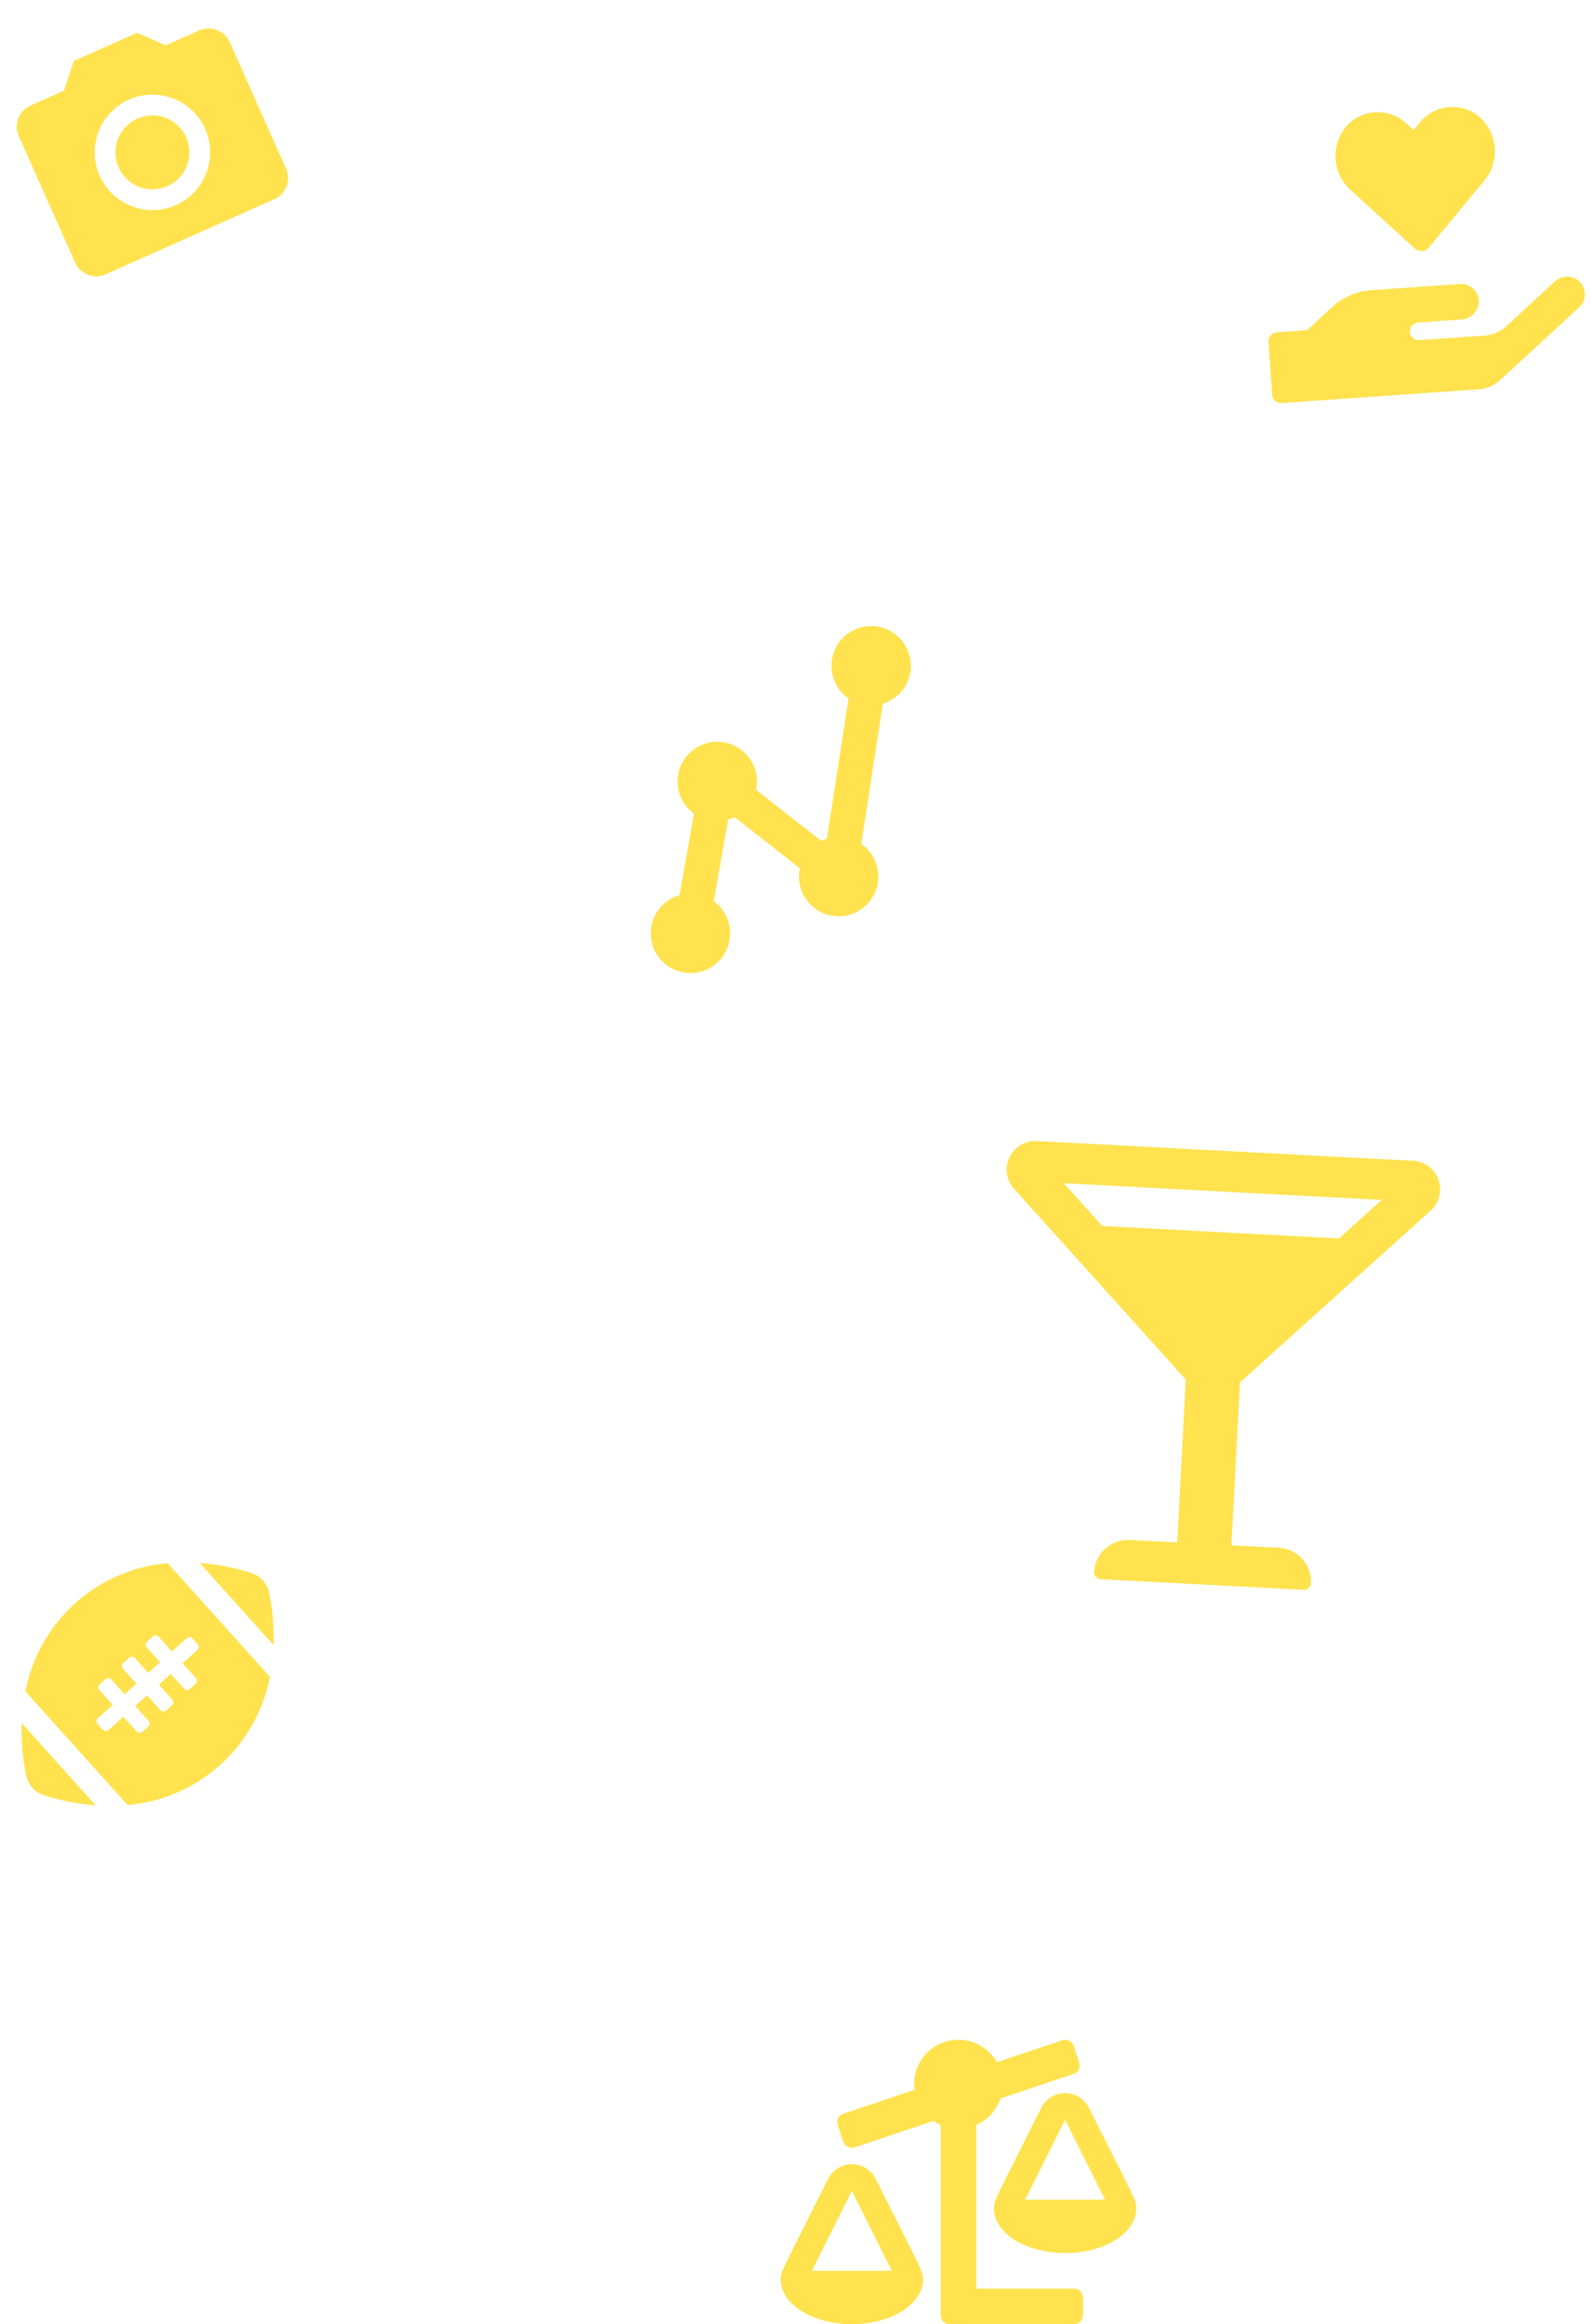 <svg xmlns="http://www.w3.org/2000/svg" width="386.606" height="564.641" viewBox="0 0 386.606 564.641">
  <g id="Group_2647" data-name="Group 2647" transform="translate(-110.77 -1230.996)">
    <g id="Group_2639" data-name="Group 2639" transform="translate(-180.089 -163.265)">
      <g id="Icon_material-camera-alt" data-name="Icon material-camera-alt" transform="matrix(0.914, -0.407, 0.407, 0.914, 290.86, 1417.068)">
        <path id="Path_962" data-name="Path 962" d="M17.944,8.972A8.972,8.972,0,1,1,8.972,0,8.972,8.972,0,0,1,17.944,8.972Z" transform="translate(19.065 19.065)" fill="#ffe24d"/>
        <path id="Path_963" data-name="Path 963" d="M19.626,0,14.5,5.607H5.607A5.624,5.624,0,0,0,0,11.215V44.859a5.624,5.624,0,0,0,5.607,5.607H50.467a5.624,5.624,0,0,0,5.607-5.607V11.215a5.624,5.624,0,0,0-5.607-5.607H41.579L36.448,0Zm8.411,42.055A14.018,14.018,0,1,1,42.055,28.037,14.024,14.024,0,0,1,28.037,42.055Z" transform="translate(0 0)" fill="#ffe24d"/>
      </g>
      <path id="Icon_awesome-hand-holding-heart" data-name="Icon awesome-hand-holding-heart" d="M37.044,33.71a2.344,2.344,0,0,0,3.431,0L55.129,18.343a11.154,11.154,0,0,0-.754-15.986A10.228,10.228,0,0,0,40.26,3.394L38.753,4.968,37.259,3.407a10.217,10.217,0,0,0-14.115-1.05,11.165,11.165,0,0,0-.754,15.986ZM76.066,44.151a4.454,4.454,0,0,0-5.732,0L57.9,54.1a8.567,8.567,0,0,1-5.382,1.884H36.6a2.153,2.153,0,0,1,0-4.306H47.136a4.48,4.48,0,0,0,4.481-3.579,4.311,4.311,0,0,0-4.252-5.032H25.835A15.837,15.837,0,0,0,15.864,46.6L9.607,51.673H2.153A2.159,2.159,0,0,0,0,53.826V66.744A2.159,2.159,0,0,0,2.153,68.9h48.01a8.622,8.622,0,0,0,5.382-1.884L75.891,50.731A4.3,4.3,0,0,0,76.066,44.151Z" transform="translate(595.338 1423.6) rotate(-4)" fill="#ffe24d"/>
      <path id="Icon_awesome-glass-martini-alt" data-name="Icon awesome-glass-martini-alt" d="M103.43,11.866A6.951,6.951,0,0,0,98.516,0H6.963A6.951,6.951,0,0,0,2.049,11.866l44.1,44.1V95.591H34.61a8.241,8.241,0,0,0-8.241,8.241,1.648,1.648,0,0,0,1.648,1.648H77.461a1.648,1.648,0,0,0,1.648-1.648,8.241,8.241,0,0,0-8.241-8.241H59.332V55.962ZM91.423,9.889l-9.889,9.889H23.947L14.058,9.889H91.423Z" transform="translate(535.837 1671.11) rotate(3)" fill="#ffe24d"/>
      <path id="Icon_awesome-football-ball" data-name="Icon awesome-football-ball" d="M58.378,6.341a6.4,6.4,0,0,0-4.522-4.534A54.325,54.325,0,0,0,41.15,0L60.136,19.011a54.471,54.471,0,0,0-1.758-12.67ZM1.758,53.8A6.4,6.4,0,0,0,6.28,58.33a54.325,54.325,0,0,0,12.706,1.807L0,41.125A54.47,54.47,0,0,0,1.758,53.8ZM.509,33.39,26.722,59.651A38.526,38.526,0,0,0,59.639,26.746L33.414.485A38.5,38.5,0,0,0,.509,33.39ZM38.979,18.4a.973.973,0,0,1,1.37,0l1.37,1.37a.973.973,0,0,1,0,1.37l-3.431,3.431,3.431,3.431a.973.973,0,0,1,0,1.37l-1.37,1.37a.973.973,0,0,1-1.37,0l-3.431-3.431-2.74,2.752L36.239,33.5a.973.973,0,0,1,0,1.37l-1.37,1.37a.973.973,0,0,1-1.37,0l-3.431-3.431-2.74,2.74,3.431,3.431a.973.973,0,0,1,0,1.37l-1.37,1.37a.973.973,0,0,1-1.37,0l-3.431-3.431L21.157,41.72a.973.973,0,0,1-1.37,0l-1.37-1.37a.973.973,0,0,1,0-1.37l3.431-3.431-3.431-3.419a.973.973,0,0,1,0-1.37l1.37-1.37a.973.973,0,0,1,1.37,0l3.431,3.431,2.74-2.74L23.9,26.649a.973.973,0,0,1,0-1.37l1.37-1.37a.973.973,0,0,1,1.37,0l3.431,3.431,2.74-2.74-3.431-3.431a.973.973,0,0,1,0-1.37l1.37-1.37a.973.973,0,0,1,1.37,0l3.431,3.431Z" transform="translate(298.283 1771.804) rotate(3)" fill="#ffe24d"/>
      <path id="Icon_metro-chart-dots" data-name="Icon metro-chart-dots" d="M9.637,64.247a9.637,9.637,0,1,1,0-19.274c.284,0,.564.015.842.039L20.838,27.747a9.637,9.637,0,1,1,16.146,0L47.343,45.012q.42-.037.842-.039c.214,0,.426.009.637.023l17.1-29.927a9.637,9.637,0,1,1,7.96,4.205c-.215,0-.426-.009-.637-.023l-17.1,29.928a9.638,9.638,0,1,1-16.033.171L29.753,32.085c-.278.024-.558.039-.842.039s-.564-.015-.842-.039L17.71,49.35a9.635,9.635,0,0,1-8.073,14.9Z" transform="matrix(0.934, -0.358, 0.358, 0.934, 430.089, 1573.459)" fill="#ffe24d"/>
      <path id="Icon_awesome-balance-scale-left" data-name="Icon awesome-balance-scale-left" d="M71.247,60.452H47.5V20.679a10.786,10.786,0,0,0,5.854-6.405L71.163,8.3a2.159,2.159,0,0,0,1.36-2.734L71.151,1.474A2.159,2.159,0,0,0,68.417.113L52.505,5.447a10.762,10.762,0,0,0-20.12,5.348,10.667,10.667,0,0,0,.136,1.353L15.2,17.957a2.159,2.159,0,0,0-1.36,2.734l1.372,4.094a2.159,2.159,0,0,0,2.734,1.36L37.11,19.718a10.86,10.86,0,0,0,1.753.961v46.25a2.158,2.158,0,0,0,2.159,2.159H71.248a2.158,2.158,0,0,0,2.159-2.159V62.611A2.16,2.16,0,0,0,71.247,60.452Zm15.11-19.431c0-2.183.181-1.178-11.476-24.492a6.482,6.482,0,0,0-11.587,0C51.538,40.043,51.819,38.906,51.819,41.021h0c0,5.962,7.733,10.795,17.272,10.795S86.36,46.982,86.36,41.021ZM59.372,38.862l9.715-19.431L78.8,38.862ZM23.065,33.8a6.482,6.482,0,0,0-11.587,0C-.278,57.315,0,56.178,0,58.293H0c0,5.962,7.733,10.795,17.272,10.795s17.272-4.833,17.272-10.795h0C34.541,56.11,34.722,57.115,23.065,33.8ZM7.556,56.134,17.272,36.7l9.715,19.431Z" transform="translate(480.588 1889.813)" fill="#ffe24d"/>
    </g>
  </g>
</svg>
